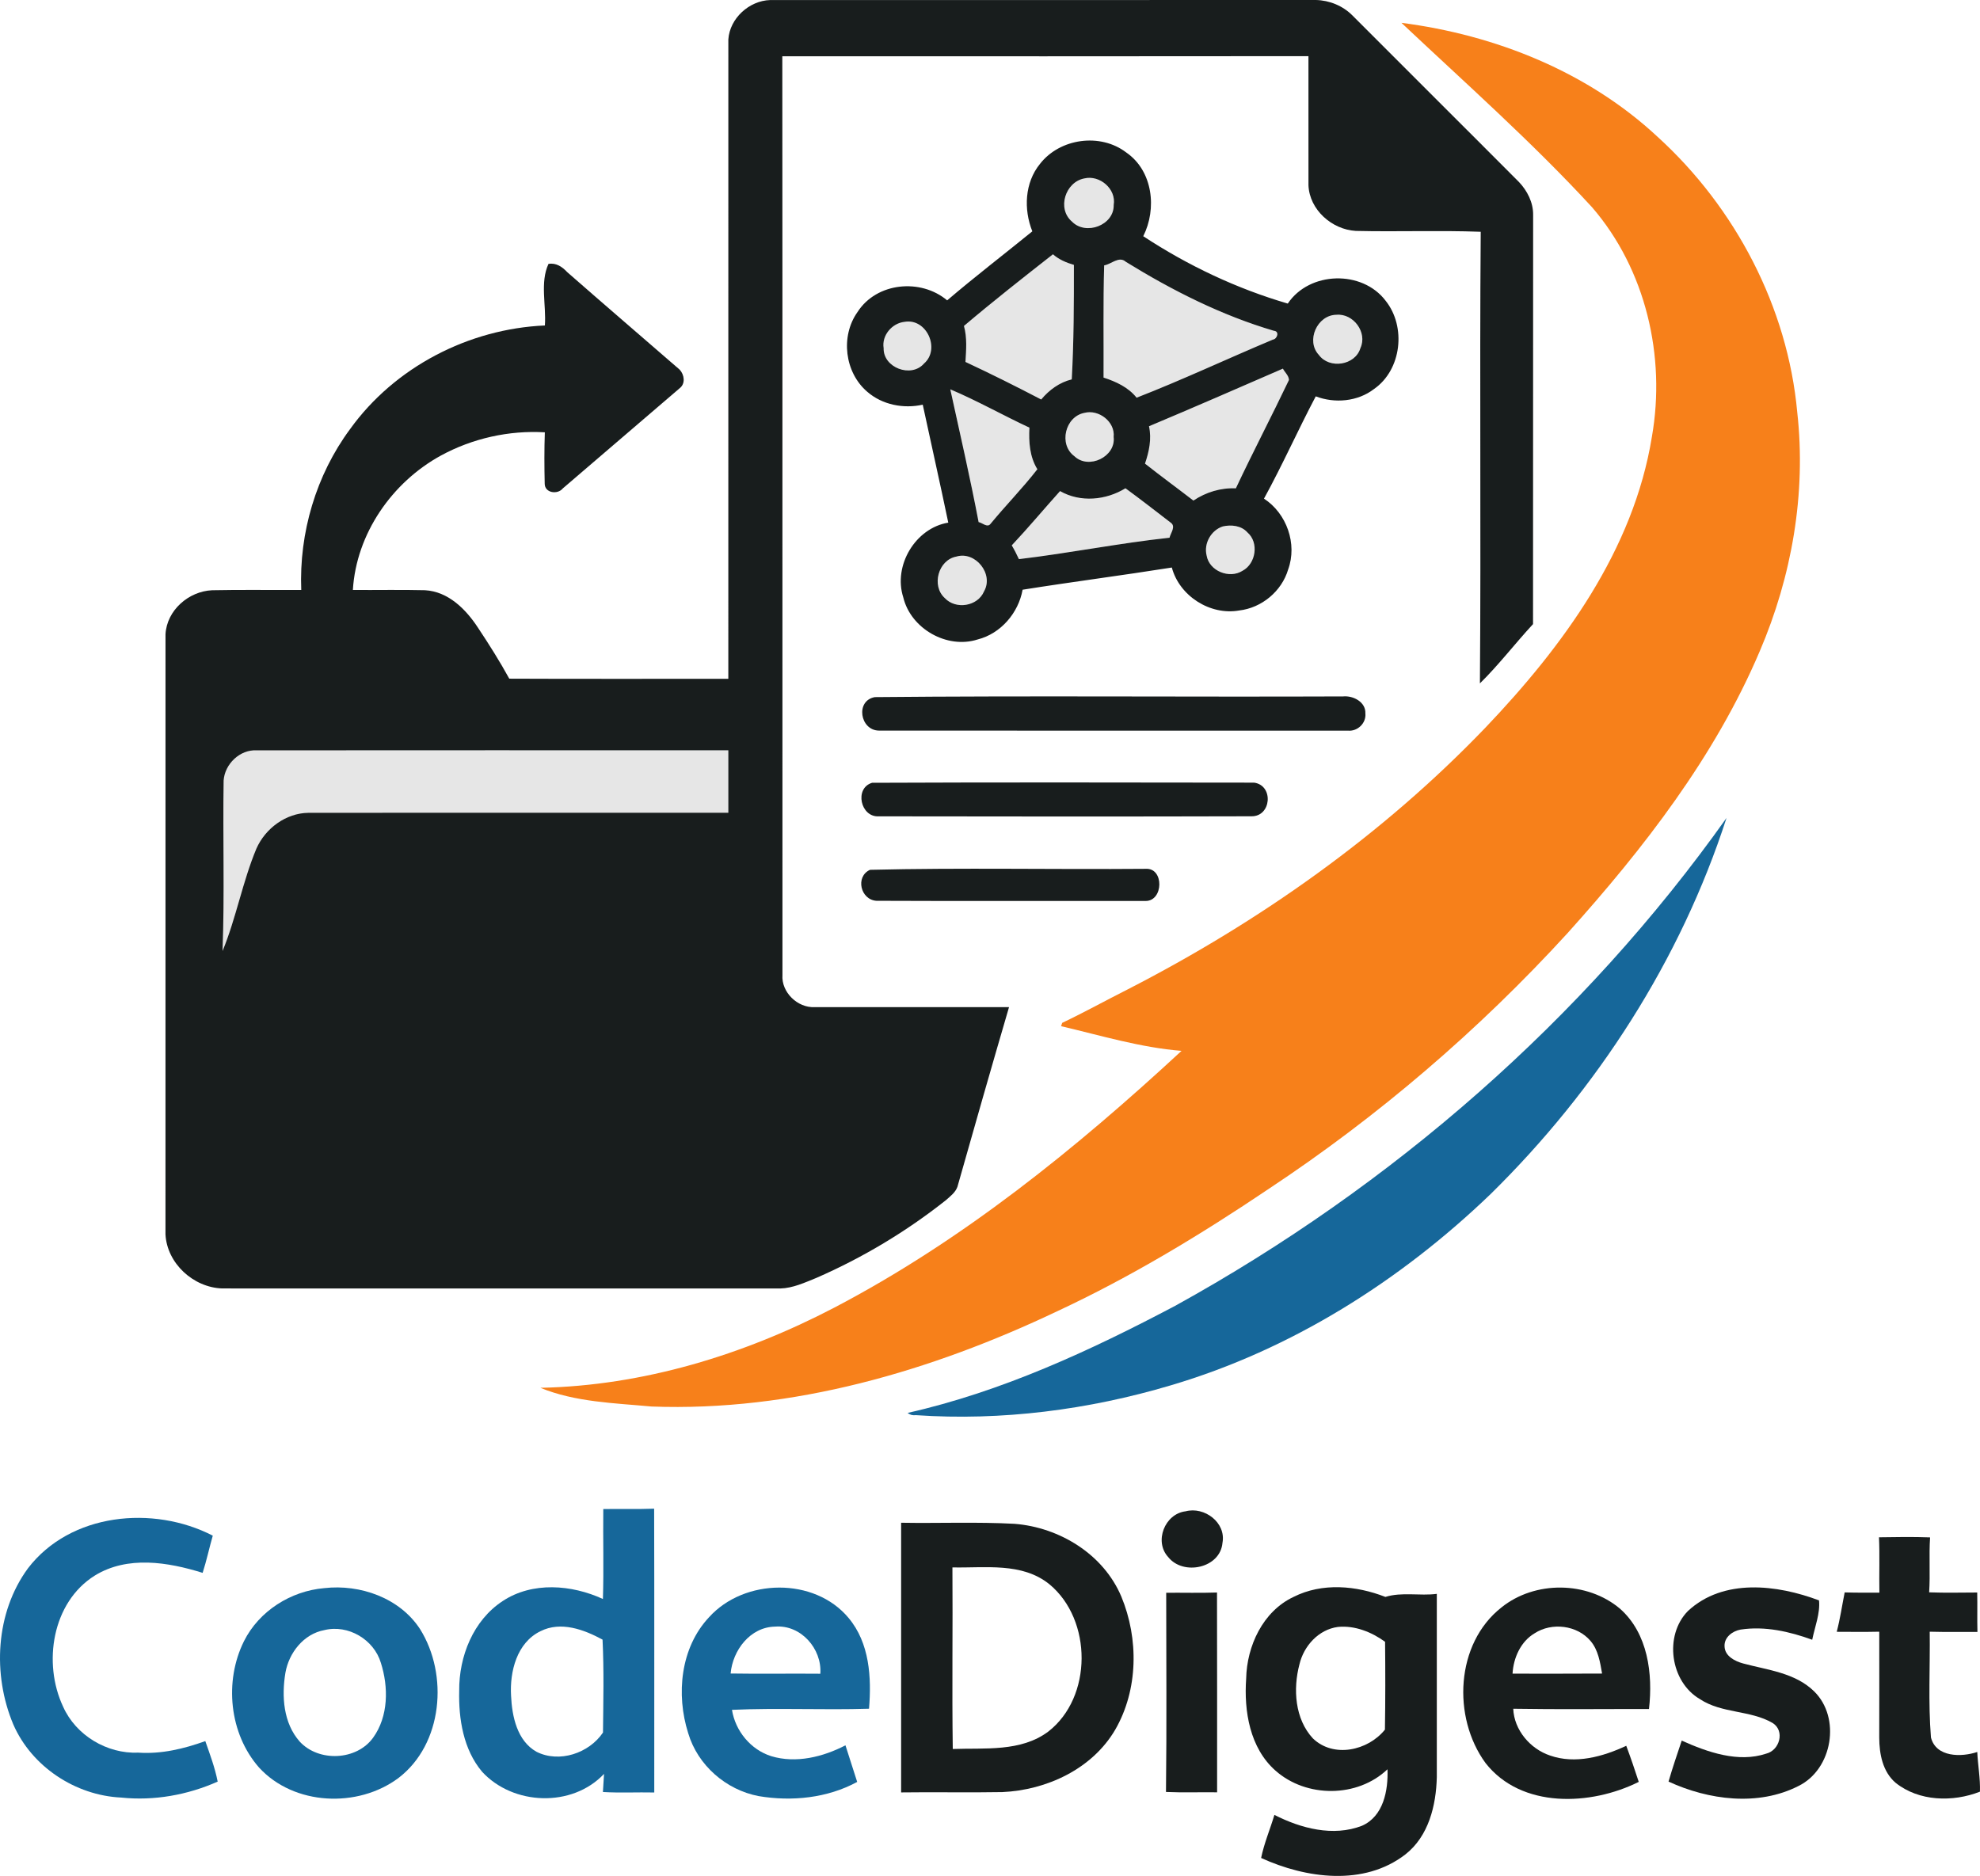 <?xml version="1.0" encoding="UTF-8" standalone="no"?>
<svg
   width="802.075pt"
   height="760.019pt"
   viewBox="0 0 802.075 760.019"
   version="1.1"
   id="svg30"
   sodipodi:docname="codedigest_logo.svg"
   inkscape:version="1.3.2 (091e20e, 2023-11-25, custom)"
   xmlns:inkscape="http://www.inkscape.org/namespaces/inkscape"
   xmlns:sodipodi="http://sodipodi.sourceforge.net/DTD/sodipodi-0.dtd"
   xmlns="http://www.w3.org/2000/svg"
   xmlns:svg="http://www.w3.org/2000/svg">
  <defs
     id="defs30" />
  <sodipodi:namedview
     id="namedview30"
     pagecolor="#ffffff"
     bordercolor="#000000"
     borderopacity="0.25"
     inkscape:showpageshadow="2"
     inkscape:pageopacity="0.0"
     inkscape:pagecheckerboard="0"
     inkscape:deskcolor="#d1d1d1"
     inkscape:document-units="pt"
     inkscape:zoom="0.47753906"
     inkscape:cx="532.9407"
     inkscape:cy="504.67076"
     inkscape:window-width="1440"
     inkscape:window-height="890"
     inkscape:window-x="-6"
     inkscape:window-y="-6"
     inkscape:window-maximized="1"
     inkscape:current-layer="svg30" />
  <g
     id="#f6f4f2ff"
     transform="translate(-110.965,-123.98)"
     style="fill:#e6e6e6">
    <path
       fill="#f6f4f2"
       opacity="1"
       d="m 550.24,196.26 c 6.19,-1.48 12.97,4.26 11.87,10.75 0.2,8.22 -11.27,12.5 -16.88,6.76 -6.19,-5.24 -2.72,-16.07 5.01,-17.51 z"
       id="path1"
       style="fill:#e6e6e6" />
    <path
       fill="#f6f4f2"
       opacity="1"
       d="m 501.45,256.03 c 11.76,-9.97 23.92,-19.52 36.05,-29.03 2.42,2.13 5.42,3.4 8.49,4.3 0.01,15.46 -0.02,30.95 -0.87,46.38 -4.94,1.19 -9.17,4.29 -12.38,8.15 -10.11,-5.28 -20.35,-10.39 -30.68,-15.22 0.29,-4.87 0.72,-9.81 -0.61,-14.58 z"
       id="path2"
       style="fill:#e6e6e6" />
    <path
       fill="#f6f4f2"
       opacity="1"
       d="m 558.25,231.49 c 2.94,-0.47 6.01,-3.92 8.77,-1.44 18.81,11.6 38.7,21.67 59.96,27.94 2.4,0.18 1.4,3.33 -0.4,3.58 -18.44,7.73 -36.56,16.28 -55.19,23.53 -3.35,-4.23 -8.38,-6.53 -13.39,-8.15 0.08,-15.15 -0.2,-30.31 0.25,-45.46 z"
       id="path3"
       style="fill:#e6e6e6" />
    <path
       fill="#f6f4f2"
       opacity="1"
       d="m 652.3,251.51 c 6.89,-0.65 12.68,7.14 9.76,13.48 -2.08,7.03 -12.57,8.63 -16.84,2.78 -5.36,-5.71 -0.69,-16.17 7.08,-16.26 z"
       id="path4"
       style="fill:#e6e6e6" />
    <path
       fill="#f6f4f2"
       opacity="1"
       d="m 477.39,254.37 c 8.98,-1.57 14.61,11.08 7.87,16.9 -5.18,5.97 -16.57,1.67 -16.34,-6.24 -0.84,-5.15 3.38,-10.12 8.47,-10.66 z"
       id="path5"
       style="fill:#e6e6e6" />
    <path
       fill="#f6f4f2"
       opacity="1"
       d="m 576.41,296.67 c 18.15,-7.62 36.19,-15.49 54.24,-23.34 0.79,1.51 2.39,2.8 2.46,4.59 -7.01,14.7 -14.58,29.15 -21.51,43.9 -6.13,-0.27 -12.13,1.56 -17.2,4.96 -6.51,-5.02 -13.15,-9.87 -19.61,-14.97 1.65,-4.86 2.76,-10.02 1.62,-15.14 z"
       id="path6"
       style="fill:#e6e6e6" />
    <path
       fill="#f6f4f2"
       opacity="1"
       d="m 495.92,281.71 c 10.92,4.62 21.29,10.51 32.05,15.52 -0.3,5.78 0.09,11.79 3.22,16.85 -5.97,7.69 -12.82,14.65 -19.01,22.17 -1.29,1.63 -3.29,-0.49 -4.79,-0.75 -3.43,-18.01 -7.55,-35.88 -11.47,-53.79 z"
       id="path7"
       style="fill:#e6e6e6" />
    <path
       fill="#f6f4f2"
       opacity="1"
       d="m 550.24,291.25 c 5.79,-1.53 12.52,3.6 11.85,9.75 0.97,8.02 -10.12,13.34 -15.89,7.81 -6.48,-4.73 -3.8,-16.05 4.04,-17.56 z"
       id="path8"
       style="fill:#e6e6e6" />
    <path
       fill="#f6f4f2"
       opacity="1"
       d="m 540.38,322.94 c 8.27,4.72 18.61,3.7 26.5,-1.14 6.22,4.54 12.29,9.29 18.4,13.98 2.09,1.55 -0.13,4.15 -0.55,6.05 -20.42,2.2 -40.61,6.26 -61.01,8.68 -0.88,-1.91 -1.83,-3.78 -2.9,-5.58 6.72,-7.15 13,-14.69 19.56,-21.99 z"
       id="path9"
       style="fill:#e6e6e6" />
    <path
       fill="#f6f4f2"
       opacity="1"
       d="m 606.28,337.26 c 3.46,-0.79 7.53,-0.37 10.01,2.43 4.74,4.07 3.45,12.68 -2,15.54 -5.29,3.37 -13.49,0.12 -14.54,-6.2 -1.21,-4.86 1.78,-10.2 6.53,-11.77 z"
       id="path10"
       style="fill:#e6e6e6" />
    <path
       fill="#f6f4f2"
       opacity="1"
       d="m 498.39,349.47 c 7.69,-2.32 15.24,7.07 11.19,14.11 -2.56,6.07 -11.42,7.47 -15.87,2.72 -5.53,-4.97 -2.71,-15.46 4.68,-16.83 z"
       id="path11"
       style="fill:#e6e6e6" />
    <path
       fill="#f6f4f2"
       opacity="1"
       d="m 201.56,440.21 c 0.46,-6.7 6.6,-12.63 13.42,-12.23 63.68,-0.06 127.35,-0.03 191.02,-0.02 0,8.43 0,16.87 0,25.3 -56.69,-0.01 -113.38,-0.03 -170.07,0.02 -9.14,0.1 -17.49,6.3 -21.12,14.54 -5.6,13.42 -8.22,28.22 -13.7,41.46 0.88,-23.01 0.07,-46.06 0.45,-69.07 z"
       id="path12"
       style="fill:#e6e6e6" />
  </g>
  <g
     id="#181d1dff"
     transform="translate(-110.965,-123.98)">
    <path
       fill="#181d1d"
       opacity="1"
       d="m 406.01,139.93 c 0.59,-8.54 8.44,-15.67 16.93,-15.93 73.69,-0.02 147.39,0.02 221.08,-0.02 5.45,0.11 10.92,2.35 14.77,6.23 22.45,22.54 45.04,44.96 67.49,67.51 3.37,3.54 5.78,8.29 5.74,13.26 -0.06,55.29 0.02,110.57 -0.04,165.85 -7.31,7.89 -13.86,16.5 -21.52,24.02 0.49,-60.98 -0.16,-121.99 0.33,-182.97 -16.86,-0.62 -33.76,0.05 -50.63,-0.35 -9.66,-0.56 -18.73,-8.56 -19.15,-18.46 -0.02,-17.45 0,-34.89 -0.01,-52.34 -71.04,0.1 -142.08,0.05 -213.13,0.04 0.11,124.07 0,248.14 0.06,372.21 -0.51,7 6.14,13.4 13.05,13.03 26.24,-0.01 52.49,-0.03 78.73,0 -7.1,24.24 -14.03,48.53 -20.91,72.82 -0.84,2.3 -2.9,3.83 -4.67,5.4 -16.02,12.7 -33.71,23.29 -52.44,31.47 -4.71,1.9 -9.49,4.16 -14.65,4.3 -75.37,-0.02 -150.74,0.03 -226.1,-0.02 -11.64,-0.39 -22.34,-10.15 -22.94,-21.92 0,-81.04 -0.01,-162.09 0.01,-243.13 0.54,-9.72 9.37,-17.39 18.88,-17.82 12.03,-0.26 24.08,-0.04 36.11,-0.11 -0.91,-23.11 5.98,-46.53 19.77,-65.16 18.11,-25.18 48.06,-40.64 78.92,-42 0.6,-8.2 -2.03,-17.45 1.46,-24.94 3.11,-0.54 5.58,1.19 7.6,3.34 15.12,13.25 30.38,26.35 45.56,39.52 1.87,2.04 2.42,5.62 -0.01,7.5 -15.76,13.54 -31.58,27.04 -47.34,40.59 -2.1,2.62 -7.34,1.88 -7.34,-1.91 -0.16,-6.93 -0.19,-13.88 0.05,-20.81 -14.51,-0.86 -29.29,2.44 -42.06,9.39 -19.83,10.84 -34.33,31.69 -35.7,54.48 9.73,0.07 19.47,-0.14 29.2,0.1 9.5,0.53 16.68,7.8 21.57,15.33 4.44,6.68 8.73,13.48 12.59,20.51 29.58,0.14 59.15,0.02 88.73,0.06 0.01,-86.36 -0.01,-172.71 0.01,-259.07 M 201.56,440.21 c -0.38,23.01 0.43,46.06 -0.45,69.07 5.48,-13.24 8.1,-28.04 13.7,-41.46 3.63,-8.24 11.98,-14.44 21.12,-14.54 56.69,-0.05 113.38,-0.03 170.07,-0.02 0,-8.43 0,-16.87 0,-25.3 -63.67,-0.01 -127.34,-0.04 -191.02,0.02 -6.82,-0.4 -12.96,5.53 -13.42,12.23 z"
       id="path13" />
    <path
       fill="#181d1d"
       opacity="1"
       d="m 532.28,190.34 c 8.09,-10.36 24.43,-12.6 34.91,-4.59 10.85,7.48 12.48,22.86 6.89,33.93 18.08,11.88 37.77,21.21 58.55,27.29 8.76,-13.11 30.14,-13.7 39.64,-1.14 8.39,10.51 6.5,27.95 -4.7,35.75 -6.62,5.11 -15.91,5.92 -23.61,2.98 -7.22,13.68 -13.52,27.88 -20.97,41.44 9.21,6 13.56,18.31 9.79,28.7 -2.61,8.83 -10.71,15.56 -19.84,16.61 -11.75,2.08 -24.21,-5.87 -27.28,-17.4 -20.12,3.19 -40.34,5.79 -60.45,8.99 -1.69,9.4 -8.84,17.78 -18.2,20.15 -12.44,4 -27.11,-4.38 -30.14,-17.06 -4.15,-12.84 4.87,-28.06 18.23,-30.27 -3.32,-15.96 -6.92,-31.86 -10.34,-47.79 -7.76,1.73 -16.35,0.08 -22.43,-5.19 -9.2,-7.81 -10.99,-22.51 -3.99,-32.35 7.72,-12.04 25.61,-13.73 36.31,-4.72 11.25,-9.61 23.02,-18.62 34.5,-27.97 -3.56,-8.9 -3.11,-19.73 3.13,-27.36 m 17.96,5.92 c -7.73,1.44 -11.2,12.27 -5.01,17.51 5.61,5.74 17.08,1.46 16.88,-6.76 1.1,-6.49 -5.68,-12.23 -11.87,-10.75 m -48.79,59.77 c 1.33,4.77 0.9,9.71 0.61,14.58 10.33,4.83 20.57,9.94 30.68,15.22 3.21,-3.86 7.44,-6.96 12.38,-8.15 0.85,-15.43 0.88,-30.92 0.87,-46.38 -3.07,-0.9 -6.07,-2.17 -8.49,-4.3 -12.13,9.51 -24.29,19.06 -36.05,29.03 m 56.8,-24.54 c -0.45,15.15 -0.17,30.31 -0.25,45.46 5.01,1.62 10.04,3.92 13.39,8.15 18.63,-7.25 36.75,-15.8 55.19,-23.53 1.8,-0.25 2.8,-3.4 0.4,-3.58 -21.26,-6.27 -41.15,-16.34 -59.96,-27.94 -2.76,-2.48 -5.83,0.97 -8.77,1.44 m 94.05,20.02 c -7.77,0.09 -12.44,10.55 -7.08,16.26 4.27,5.85 14.76,4.25 16.84,-2.78 2.92,-6.34 -2.87,-14.13 -9.76,-13.48 m -174.91,2.86 c -5.09,0.54 -9.31,5.51 -8.47,10.66 -0.23,7.91 11.16,12.21 16.34,6.24 6.74,-5.82 1.11,-18.47 -7.87,-16.9 m 99.02,42.3 c 1.14,5.12 0.03,10.28 -1.62,15.14 6.46,5.1 13.1,9.95 19.61,14.97 5.07,-3.4 11.07,-5.23 17.2,-4.96 6.93,-14.75 14.5,-29.2 21.51,-43.9 -0.07,-1.79 -1.67,-3.08 -2.46,-4.59 -18.05,7.85 -36.09,15.72 -54.24,23.34 m -80.49,-14.96 c 3.92,17.91 8.04,35.78 11.47,53.79 1.5,0.26 3.5,2.38 4.79,0.75 6.19,-7.52 13.04,-14.48 19.01,-22.17 -3.13,-5.06 -3.52,-11.07 -3.22,-16.85 -10.76,-5.01 -21.13,-10.9 -32.05,-15.52 m 54.32,9.54 c -7.84,1.51 -10.52,12.83 -4.04,17.56 5.77,5.53 16.86,0.21 15.89,-7.81 0.67,-6.15 -6.06,-11.28 -11.85,-9.75 m -9.86,31.69 c -6.56,7.3 -12.84,14.84 -19.56,21.99 1.07,1.8 2.02,3.67 2.9,5.58 20.4,-2.42 40.59,-6.48 61.01,-8.68 0.42,-1.9 2.64,-4.5 0.55,-6.05 -6.11,-4.69 -12.18,-9.44 -18.4,-13.98 -7.89,4.84 -18.23,5.86 -26.5,1.14 m 65.9,14.32 c -4.75,1.57 -7.74,6.91 -6.53,11.77 1.05,6.32 9.25,9.57 14.54,6.2 5.45,-2.86 6.74,-11.47 2,-15.54 -2.48,-2.8 -6.55,-3.22 -10.01,-2.43 m -107.89,12.21 c -7.39,1.37 -10.21,11.86 -4.68,16.83 4.45,4.75 13.31,3.35 15.87,-2.72 4.05,-7.04 -3.5,-16.43 -11.19,-14.11 z"
       id="path14" />
    <path
       fill="#181d1d"
       opacity="1"
       d="m 465.36,406.41 c 63.19,-0.61 126.45,-0.02 189.66,-0.28 4.09,-0.41 9.24,2.25 9.04,6.86 0.41,3.91 -3.09,7.33 -6.98,7.01 -63.38,-0.01 -126.77,0.02 -190.14,-0.03 -7.6,-0.14 -9.55,-12.15 -1.58,-13.56 z"
       id="path15" />
    <path
       fill="#181d1d"
       opacity="1"
       d="m 464.23,441.12 c 51.57,-0.23 103.18,-0.12 154.75,-0.06 8.03,1.11 7.03,13.8 -1.11,13.63 -50.29,0.14 -100.61,0.1 -150.9,0.02 -7.42,0.47 -10.01,-11.39 -2.74,-13.59 z"
       id="path16" />
    <path
       fill="#181d1d"
       opacity="1"
       d="m 463.39,476.38 c 37.09,-0.9 74.48,-0.09 111.68,-0.4 7.5,-0.48 7.26,13.06 -0.04,13.02 -36.34,-0.05 -72.69,0.09 -109.03,-0.07 -6.46,-0.41 -8.66,-9.79 -2.61,-12.55 z"
       id="path17" />
    <path
       fill="#181d1d"
       opacity="1"
       d="m 591.26,736.27 c 7.58,-2.01 16.44,4.55 14.92,12.76 -0.87,10.31 -15.92,13.46 -22,5.77 -5.79,-6.29 -1.4,-17.53 7.08,-18.53 z"
       id="path18" />
    <path
       fill="#181d1d"
       opacity="1"
       d="m 476,740.91 c 15.3,0.26 30.65,-0.4 45.93,0.43 18.23,1.43 36.05,12.32 43.28,29.5 7.07,17.05 6.87,37.7 -2.46,53.87 -9.3,15.94 -27.79,24.52 -45.76,25.32 -13.66,0.25 -27.33,-0.06 -40.99,0.13 0,-36.42 0,-72.83 0,-109.25 M 496.78,759 c 0.18,24.52 -0.21,49.06 0.14,73.57 13.01,-0.48 27.53,1.25 38.64,-7.02 18.04,-13.94 17.91,-45.3 0.54,-59.7 -11.13,-9.02 -26.07,-6.55 -39.32,-6.85 z"
       id="path19" />
    <path
       fill="#181d1d"
       opacity="1"
       d="m 872.12,746.8 c 6.89,-0.11 13.8,-0.22 20.7,0.04 -0.5,7.41 0.11,14.85 -0.38,22.26 6.48,0.26 12.98,0.08 19.47,0.07 0.12,5.32 -0.05,10.65 0.09,15.97 -6.45,-0.06 -12.89,0.1 -19.33,-0.09 0.19,14.27 -0.65,28.62 0.5,42.85 2.05,8.09 12.32,8.04 18.76,5.88 0.25,5.36 1.26,10.68 1.09,16.08 -10.97,4.31 -24.72,3.99 -34.19,-3.61 -5.23,-4.49 -6.58,-11.68 -6.61,-18.24 0.04,-14.32 0.02,-28.64 0.01,-42.96 -5.75,0.13 -11.49,0.06 -17.23,0.04 1.38,-5.25 2.16,-10.64 3.22,-15.96 4.68,0.14 9.37,0.11 14.06,0.11 -0.14,-7.48 0.17,-14.97 -0.16,-22.44 z"
       id="path20" />
    <path
       fill="#181d1d"
       opacity="1"
       d="m 634.96,770.96 c 11.62,-5.87 25.4,-4.61 37.21,0 6.69,-2.08 13.92,-0.34 20.83,-1.24 -0.01,24.76 0,49.52 0,74.28 -0.29,11.45 -3.29,23.89 -12.74,31.29 -16.79,12.98 -40.29,9.73 -58.43,1.43 1.22,-5.97 3.64,-11.62 5.38,-17.45 10.72,5.47 23.8,8.93 35.46,4.41 8.74,-3.83 10.67,-14.34 10.35,-22.89 -12.2,11.63 -32.89,11.63 -45.38,0.54 -10.39,-9.18 -12.8,-24.07 -11.87,-37.26 0.27,-13.23 6.77,-27.26 19.19,-33.11 m 2.39,27.33 c -2.64,9.97 -1.86,22.09 5.43,29.97 8.36,8.1 22.34,5 29.2,-3.53 0.19,-11.86 0.18,-23.74 0.06,-35.59 -5.42,-3.95 -12.29,-6.7 -19.1,-6.02 -7.83,1.04 -13.84,7.69 -15.59,15.17 z"
       id="path21" />
    <path
       fill="#181d1d"
       opacity="1"
       d="m 719.2,775.21 c 13.55,-10.91 34.73,-10.7 48.02,0.53 11.32,10.04 13.35,26.38 11.73,40.64 -18.33,-0.05 -36.66,0.19 -54.99,-0.12 0.35,8.62 6.86,16.27 14.92,18.96 10.22,3.58 21.41,0.47 30.86,-3.95 1.8,4.82 3.47,9.71 5.06,14.62 -19.35,9.68 -47.54,10.95 -62.08,-7.65 -13.51,-18.48 -12.2,-48.39 6.48,-63.03 m 13.41,10.49 c -5.65,3.34 -8.58,9.98 -8.93,16.35 12.09,0 24.18,0.04 36.27,-0.04 -0.81,-4.6 -1.54,-9.52 -4.67,-13.2 -5.43,-6.42 -15.67,-7.66 -22.67,-3.11 z"
       id="path22" />
    <path
       fill="#181d1d"
       opacity="1"
       d="m 794.7,776.69 c 14.35,-13.37 36.2,-10.72 53.13,-4.32 0.54,5.16 -1.7,10.73 -2.76,15.94 -9.23,-3.35 -19.17,-5.61 -29.01,-4.12 -3.29,0.59 -6.69,3.11 -6.5,6.78 0.1,3.97 4.19,6.05 7.55,6.95 9.88,2.66 21.04,3.76 28.71,11.27 10.96,10.69 7.48,31.56 -6.26,38.34 -16.36,8.38 -36.49,5.73 -52.69,-1.76 1.61,-5.58 3.5,-11.09 5.34,-16.6 10.46,4.68 22.87,9.07 34.22,5.28 5.45,-1.32 7.68,-9.22 2.62,-12.41 -9.03,-5.28 -20.59,-3.79 -29.45,-9.67 -12.06,-7.01 -14.64,-25.72 -4.9,-35.68 z"
       id="path23" />
    <path
       fill="#181d1d"
       opacity="1"
       d="m 583.38,769.27 c 6.85,-0.06 13.72,0.14 20.58,-0.1 0.09,26.98 0.01,53.97 0.04,80.95 -6.9,-0.1 -13.82,0.17 -20.71,-0.14 0.32,-26.9 0.1,-53.81 0.09,-80.71 z"
       id="path24" />
  </g>
  <g
     id="#f7801aff"
     transform="translate(-110.965,-123.98)">
    <path
       fill="#f7801a"
       opacity="1"
       d="m 678.67,133.23 c 38.08,4.9 75.55,19.84 103.85,46.26 31.46,28.65 52.61,68.97 56.49,111.51 3.68,32.9 -2.2,66.51 -15.21,96.86 -18.16,42.7 -46.99,79.84 -77.8,114.13 -35.99,39.37 -76.76,74.32 -121.25,103.76 -27.32,18.4 -55.6,35.51 -85.47,49.45 -51.15,24.31 -107.3,40.74 -164.36,38.62 -15.09,-1.4 -30.94,-1.78 -45.05,-7.58 41.5,-0.85 82.31,-13.3 118.97,-32.44 51.94,-27.16 97.91,-64.43 140.75,-104.07 -16.64,-1.34 -32.64,-6.21 -48.79,-10 0.11,-0.34 0.34,-1.02 0.45,-1.35 8.95,-4.25 17.62,-9.07 26.47,-13.53 53.5,-27.45 103.32,-62.63 145.01,-106.11 31.38,-32.92 59.98,-71.89 67.4,-117.82 5.71,-32.51 -2.47,-67.77 -24.23,-92.96 -24.27,-26.38 -51.18,-50.19 -77.23,-74.73 z"
       id="path25" />
  </g>
  <g
     id="#16679aff"
     transform="translate(-110.965,-123.98)">
    <path
       fill="#16679a"
       opacity="1"
       d="M 587,653.03 C 674.7,604.63 752.37,537.08 810.36,455.36 791.73,513 757.9,565.4 714.77,607.77 c -36.57,35.15 -80.74,63.06 -129.58,77.48 -33.34,9.92 -68.47,14.44 -103.2,12.07 -1.32,0.16 -2.44,-0.14 -3.37,-0.91 38.13,-8.6 73.96,-25.2 108.38,-43.38 z"
       id="path26" />
    <path
       fill="#16679a"
       opacity="1"
       d="m 355.35,735.36 c 6.87,-0.11 13.74,0.1 20.6,-0.15 0.11,38.33 0.02,76.65 0.05,114.98 -6.93,-0.15 -13.88,0.22 -20.8,-0.19 0.13,-2.45 0.29,-4.9 0.45,-7.34 -12.93,13.73 -36.86,12.82 -49.43,-0.91 -7.54,-8.98 -9.52,-21.35 -9.24,-32.75 -0.12,-13.91 5.67,-28.57 17.64,-36.38 12.03,-7.94 27.94,-6.64 40.58,-0.82 0.38,-12.14 0.01,-24.29 0.15,-36.44 m -25.45,49.49 c -9.57,4.65 -12.48,16.32 -11.91,26.14 0.38,8.32 2.42,18.28 10.31,22.71 9.25,4.67 21.31,0.56 26.93,-7.8 0.12,-12.54 0.43,-25.13 -0.18,-37.64 -7.53,-4.08 -16.89,-7.57 -25.15,-3.41 z"
       id="path27" />
    <path
       fill="#16679a"
       opacity="1"
       d="m 122.29,759.37 c 17.2,-22.47 50.74,-25.67 74.87,-13.23 -1.44,5 -2.51,10.11 -4.11,15.07 -14.07,-4.38 -30.43,-7.06 -43.69,1.1 -17.31,10.83 -21.12,35.46 -12.84,53.1 5.19,11.65 17.81,19.19 30.49,18.64 9.28,0.64 18.45,-1.55 27.12,-4.68 1.88,5.38 3.92,10.81 5.01,16.42 -12.23,5.41 -25.72,7.85 -39.06,6.46 -18.55,-0.85 -36.27,-12.52 -43.73,-29.63 -8.5,-20.21 -7.24,-45.3 5.94,-63.25 z"
       id="path28" />
    <path
       fill="#16679a"
       opacity="1"
       d="m 242.3,767.4 c 14.58,-1.67 30.59,3.96 38.82,16.59 11.6,18.52 9.23,46.61 -8.74,60.33 -16.48,12.31 -42.36,11.2 -56.5,-4.26 -12.05,-13.73 -14.16,-34.93 -6.09,-51.16 6.11,-12.24 18.98,-20.35 32.51,-21.5 m 0.06,17 c -8.38,1.55 -14.36,9.17 -15.78,17.29 -1.57,9.49 -0.87,20.37 5.81,27.9 7.7,8.34 23.03,7.69 29.72,-1.6 6.23,-8.63 6.27,-20.49 3.15,-30.29 -2.81,-9.48 -13.24,-15.67 -22.9,-13.3 z"
       id="path29" />
    <path
       fill="#16679a"
       opacity="1"
       d="m 398.19,779.19 c 14.25,-15.82 42.68,-16.3 56.5,0.26 8.56,10.2 9.34,24.12 8.31,36.8 -18.47,0.58 -37.07,-0.38 -55.52,0.46 1.36,8.57 7.59,16.15 15.91,18.77 10.04,3.03 20.98,0.31 30.06,-4.4 1.63,4.92 3.11,9.9 4.75,14.83 -12.08,6.57 -26.49,8.01 -39.91,5.75 -13.26,-2.52 -24.7,-12.51 -28.55,-25.51 -4.97,-15.66 -3.16,-34.61 8.45,-46.96 m 8.74,22.8 c 12.11,0.2 24.22,-0.03 36.34,0.09 0.71,-10.14 -7.91,-19.94 -18.33,-19.09 -10.07,0.17 -17.18,9.57 -18.01,19 z"
       id="path30" />
  </g>
</svg>
